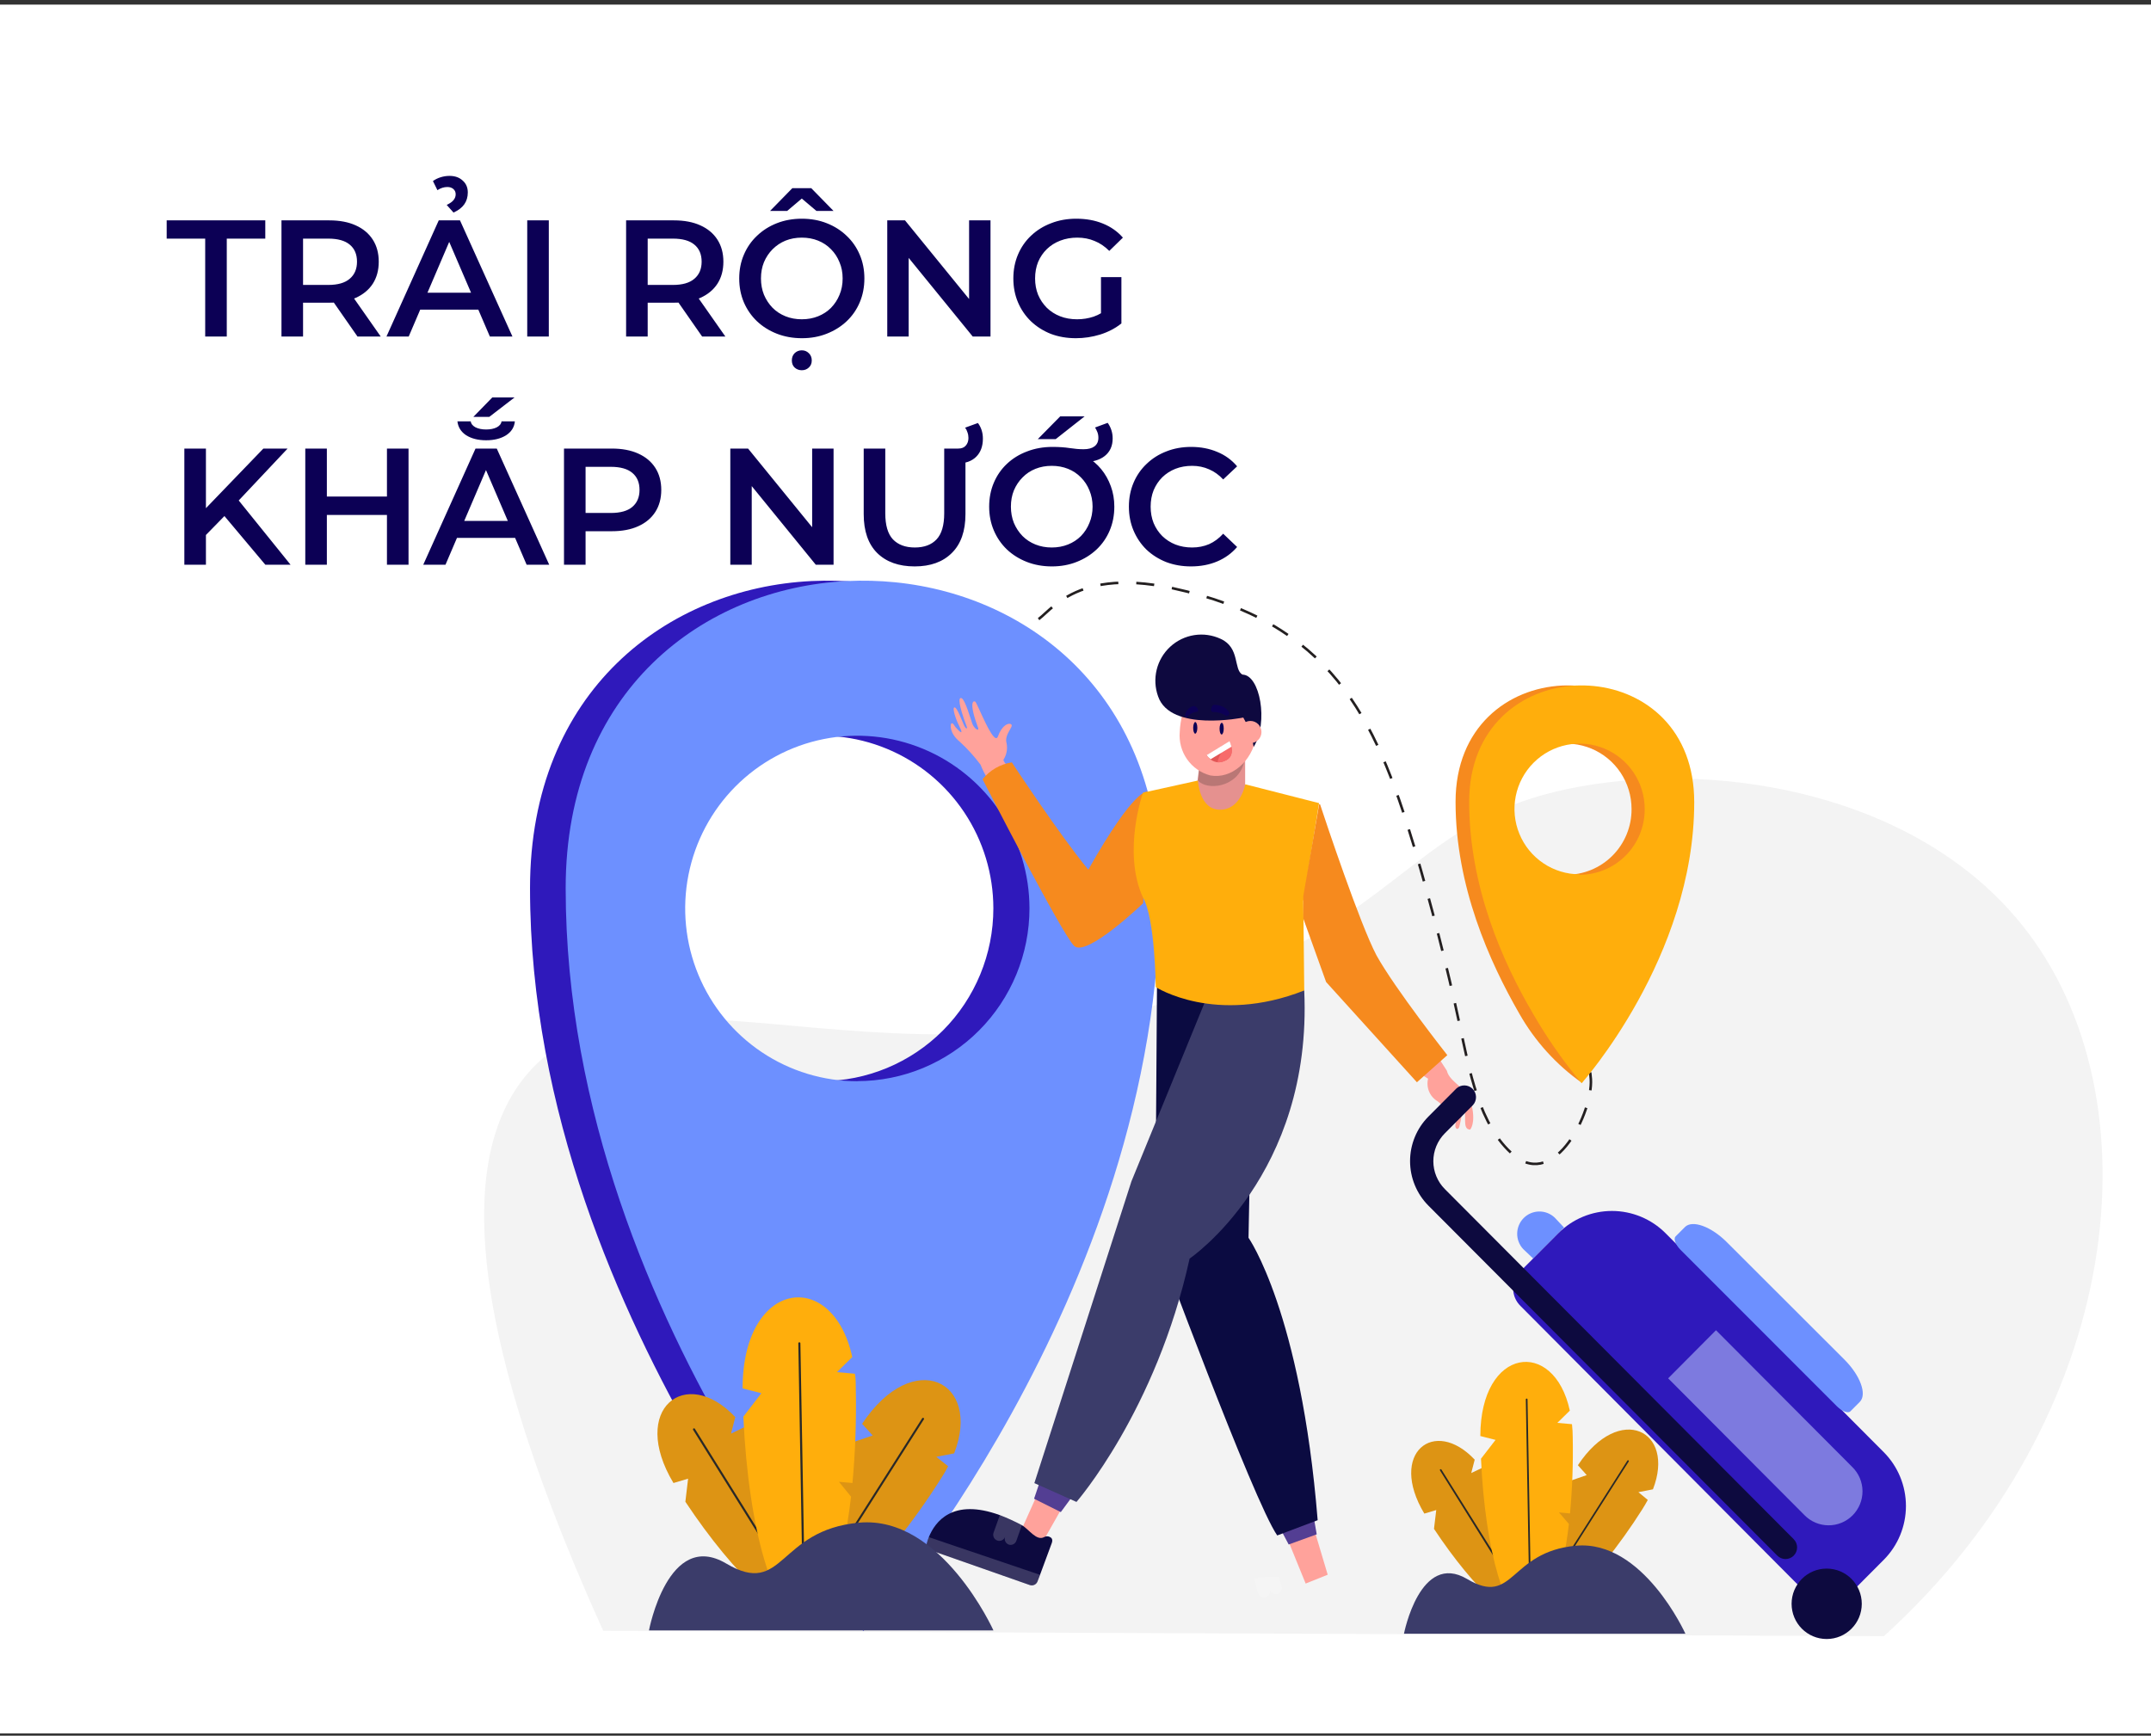 <svg width="311" height="251" viewBox="0 0 311 251" fill="none" xmlns="http://www.w3.org/2000/svg">
<rect x="0" y="0" width="311" height="251" fill="#333333" stroke="none"/>
<rect width="311" height="250" transform="translate(0 0.667)" fill="white"/>
<g clip-path="url(#clip0_2507_118797)">
<path opacity="0.06" d="M272.383 236.605L87.213 235.829C64.48 185.568 67.912 164.344 76.782 154.679C94.795 135.157 134.441 163.487 183.46 138.846C204.809 128.105 207.793 117.445 228.505 113.729C249.217 110.012 277.334 114.954 292.403 133.823C312.247 158.572 307.283 204.94 272.383 236.605Z" fill="#3F3B33"/>
<path d="M226.131 145.354C226.443 145.844 226.755 146.347 227.04 146.878" stroke="#231F20" stroke-width="0.37" stroke-miterlimit="10"/>
<path d="M228.573 150.064C229.368 151.971 229.853 153.993 230.011 156.054C230.309 160.764 224.911 171.995 218.943 167.108C213.775 162.833 212.419 154.488 211.062 148.308C209.204 139.608 206.993 131.032 204.457 122.442C198.773 103.41 192.278 89.974 169.532 85.059C154.192 81.751 151.284 89.858 149.412 89.858" stroke="#231F20" stroke-width="0.37" stroke-miterlimit="10" stroke-dasharray="2.6 2.6"/>
<path d="M125.014 86.216L123.767 87.455" stroke="#231F20" stroke-width="0.37" stroke-miterlimit="10"/>
<path d="M124.255 84.201C121.952 83.972 119.635 83.913 117.324 84.024C96.612 85.031 76.633 99.843 76.633 128.445C76.633 160.777 89.627 189.625 101.047 209.446C106.968 219.883 115.099 228.889 124.865 235.829C124.865 235.829 162.518 187.746 162.518 128.445C162.518 100.932 144.017 86.189 124.255 84.201ZM118.829 156.353C113.904 156.372 109.084 154.923 104.979 152.191C100.874 149.459 97.669 145.566 95.77 141.004C93.871 136.443 93.362 131.419 94.31 126.567C95.257 121.716 97.618 117.256 101.092 113.752C104.566 110.247 108.998 107.856 113.827 106.882C118.656 105.907 123.664 106.392 128.218 108.276C132.772 110.16 136.667 113.357 139.409 117.464C142.152 121.57 143.618 126.401 143.624 131.345C143.624 137.971 141.002 144.327 136.335 149.014C131.667 153.701 125.337 156.336 118.734 156.339L118.829 156.353Z" fill="#2F19BB"/>
<path d="M129.409 84.201C127.106 83.972 124.79 83.913 122.478 84.024C101.766 85.031 81.787 99.843 81.787 128.445C81.787 160.777 94.55 189.706 106.202 209.446C111.186 217.958 116.809 226.077 123.021 233.733C124.16 235.094 124.797 235.829 124.797 235.829C124.797 235.829 167.74 187.746 167.74 128.445C167.74 100.932 149.239 86.189 129.409 84.201ZM123.984 156.353C119.061 156.358 114.247 154.899 110.151 152.158C106.055 149.418 102.861 145.52 100.972 140.957C99.083 136.394 98.585 131.372 99.54 126.525C100.495 121.678 102.861 117.225 106.338 113.727C109.815 110.23 114.247 107.846 119.074 106.877C123.901 105.907 128.906 106.397 133.456 108.282C138.006 110.168 141.897 113.366 144.636 117.471C147.375 121.576 148.84 126.404 148.846 131.345C148.846 137.971 146.224 144.327 141.557 149.014C136.889 153.701 130.559 156.336 123.956 156.339L123.984 156.353Z" fill="#6D90FF"/>
<path d="M228.464 99.204C227.594 99.12 226.719 99.097 225.846 99.135C218.006 99.517 210.451 105.125 210.451 115.948C210.451 128.2 215.361 139.091 219.674 146.592C221.914 150.543 224.994 153.951 228.694 156.571C228.694 156.571 242.99 138.383 242.99 115.948C242.977 105.479 235.978 99.952 228.464 99.204ZM226.402 126.431C224.544 126.415 222.732 125.847 221.195 124.799C219.657 123.751 218.464 122.27 217.764 120.542C217.064 118.814 216.889 116.917 217.261 115.09C217.633 113.263 218.536 111.587 219.856 110.274C221.176 108.961 222.853 108.069 224.677 107.711C226.5 107.353 228.389 107.545 230.104 108.262C231.82 108.98 233.285 110.191 234.316 111.743C235.346 113.294 235.896 115.118 235.897 116.983C235.906 118.236 235.666 119.479 235.192 120.638C234.718 121.798 234.019 122.851 233.135 123.737C232.251 124.622 231.201 125.323 230.045 125.797C228.889 126.271 227.651 126.51 226.402 126.499V126.431Z" fill="#F68A1E"/>
<path d="M230.444 99.203C229.574 99.12 228.699 99.097 227.826 99.135C219.986 99.517 212.418 105.125 212.418 115.948C212.418 128.2 217.247 139.091 221.655 146.592C223.53 149.841 225.657 152.936 228.016 155.849C228.437 156.367 228.681 156.639 228.681 156.639C228.681 156.639 244.957 138.451 244.957 116.016C244.971 105.479 237.945 99.952 230.444 99.203ZM228.382 126.431C226.521 126.431 224.701 125.876 223.153 124.838C221.605 123.8 220.398 122.325 219.686 120.598C218.973 118.872 218.787 116.972 219.15 115.14C219.513 113.307 220.41 111.623 221.726 110.302C223.043 108.981 224.72 108.081 226.546 107.716C228.372 107.352 230.265 107.539 231.985 108.254C233.705 108.969 235.175 110.18 236.209 111.734C237.243 113.288 237.796 115.114 237.796 116.983C237.804 118.229 237.568 119.465 237.099 120.619C236.63 121.773 235.938 122.823 235.063 123.707C234.188 124.592 233.147 125.294 232 125.773C230.854 126.252 229.624 126.499 228.382 126.499V126.431Z" fill="#FFAE0C"/>
<path d="M190.12 221.535L191.965 227.716L188.777 228.995L186.322 222.965L190.12 221.535Z" fill="#FFA29B"/>
<path d="M153.444 218.24L150.27 223.836L147.15 222.42L149.809 216.471L153.444 218.24Z" fill="#FFA29B"/>
<path d="M184.626 220.133L186.321 223.346L190.377 221.875L189.753 218.309L184.626 220.133Z" fill="#533E93"/>
<path d="M150.676 213.271L149.51 216.729L153.375 218.662L155.518 215.749L150.676 213.271Z" fill="#533E93"/>
<path d="M203.684 154.243L206.478 155.986C206.325 156.602 206.375 157.252 206.619 157.838C206.863 158.424 207.289 158.916 207.834 159.24C209.584 160.519 209.34 161.962 210.33 161.704C210.499 161.658 210.65 161.562 210.764 161.428C210.878 161.295 210.949 161.13 210.967 160.955C210.967 160.002 209.611 158.899 209.611 158.736C209.611 158.572 210.967 159.076 211.578 160.097C212.188 161.118 211.306 163.31 212.554 163.351C212.554 163.351 213.382 162.52 212.798 159.879C212.215 157.238 209.597 156.585 209.19 154.829L207.075 151.548L203.684 154.243Z" fill="#FFA29B"/>
<path d="M211.632 158.858C211.539 160.235 211.326 161.602 210.994 162.942C210.845 163.459 210.343 163.296 210.425 162.656C210.506 162.016 210.859 160.777 210.425 160.342L210.14 160.233C210.22 160.476 210.22 160.739 210.14 160.982C209.991 161.335 209.611 162.438 209.516 162.819C209.421 163.201 208.933 163.228 209.014 162.642C209.29 161.72 209.418 160.76 209.394 159.797L209.217 159.47C209.347 159.876 209.313 160.316 209.122 160.696C208.824 161.444 208.661 162.057 208.539 162.275C208.417 162.493 208.051 162.397 208.173 161.676C208.295 160.954 208.607 159.906 208.404 159.457C208.442 158.581 208.621 157.717 208.933 156.897L211.632 158.858Z" fill="#FFA29B"/>
<path d="M190.513 219.833L184.667 222.038C181.249 217.137 167.034 178.706 167.034 178.706L167.278 142.726H181.222L180.516 178.992C180.516 178.992 188.085 189.733 190.513 219.833Z" fill="#0B0B41"/>
<path d="M175.457 141.841L163.589 170.825L149.551 214.47L155.641 217.192C155.641 217.192 167.156 204.001 171.999 182.001C171.999 182.001 189.781 169.953 188.573 143.271C187.665 141.011 175.457 141.841 175.457 141.841Z" fill="#3B3C6A"/>
<path d="M148.9 229.213L134.577 224.189C134.36 224.118 134.18 223.963 134.076 223.759C133.972 223.555 133.952 223.319 134.021 223.1C134.095 222.823 134.185 222.55 134.292 222.283C135.201 220.051 137.723 216.607 144.559 219.098C145.651 219.517 146.715 220.004 147.747 220.555C148.778 221.14 149.876 222.923 151.002 222.256C151.124 222.193 151.259 222.16 151.396 222.16C151.532 222.16 151.667 222.193 151.789 222.256C152.047 222.365 152.264 222.624 152.06 223.168C151.857 223.713 150.948 226.177 150.338 227.824L149.999 228.709C149.914 228.918 149.753 229.086 149.549 229.179C149.344 229.273 149.112 229.285 148.9 229.213Z" fill="#0D0A3F"/>
<path opacity="0.18" d="M148.9 229.213L134.577 224.19C134.36 224.118 134.18 223.964 134.076 223.76C133.972 223.556 133.952 223.319 134.021 223.101C134.095 222.824 134.185 222.551 134.292 222.284L150.365 227.73L150.026 228.614C149.993 228.729 149.938 228.837 149.863 228.93C149.788 229.023 149.695 229.099 149.59 229.155C149.485 229.211 149.37 229.245 149.251 229.255C149.132 229.265 149.013 229.251 148.9 229.213Z" fill="white"/>
<path opacity="0.18" d="M145.848 223.36C145.629 223.28 145.451 223.116 145.352 222.904C145.252 222.693 145.241 222.45 145.319 222.23C145.242 222.452 145.08 222.634 144.869 222.736C144.658 222.838 144.415 222.852 144.194 222.774C143.972 222.697 143.791 222.534 143.689 222.322C143.587 222.11 143.574 221.866 143.651 221.644L144.56 219.099C145.651 219.518 146.716 220.005 147.747 220.555L146.947 222.815C146.87 223.031 146.712 223.209 146.507 223.31C146.302 223.412 146.066 223.43 145.848 223.36Z" fill="white"/>
<path d="M145.102 109.836C145.541 109.135 145.696 108.293 145.536 107.481C145.156 106.215 146.607 105.071 146.214 104.758C145.821 104.445 144.858 104.894 144.288 106.487C143.718 108.08 141.304 101.654 141.006 101.464C140.707 101.273 140.043 101.573 141.44 105.303C141.548 105.793 140.843 105.384 140.572 104.622C140.3 103.86 139.554 101.219 139.039 100.974C138.523 100.729 138.578 101.913 139.771 105.058C139.907 105.439 139.663 105.493 139.364 104.84C139.066 104.186 138.374 102.267 138.008 102.294C137.642 102.321 138.171 103.969 138.646 104.894C139.12 105.82 139.297 106.46 138.117 105.112C137.791 104.568 137.682 104.54 137.547 104.622C137.411 104.704 137.221 105.983 138.754 107.249C139.859 108.26 140.867 109.372 141.765 110.571C142.083 111.364 142.473 112.125 142.932 112.845L145.848 110.925C145.848 110.925 144.966 110.081 145.102 109.836Z" fill="#FFA29B"/>
<path d="M165.881 114.492C165.881 114.492 164.132 113.756 157.35 125.764C153.118 120.631 146.295 110.244 146.295 110.244C144.632 110.501 143.124 111.37 142.063 112.681C142.063 112.681 153.525 135.103 155.315 136.791C157.106 138.479 165.284 130.61 165.284 130.61L165.881 114.492Z" fill="#F68A1E"/>
<path d="M172.704 116.466C172.704 116.466 175.417 118.603 180.028 116.738V108.502L173.491 110.04L172.989 114.124L172.704 116.466Z" fill="#E5918F"/>
<path opacity="0.23" d="M173.206 112.872C174.467 114.342 178.943 113.947 179.879 110.244C179.879 109.999 179.988 109.768 180.042 109.564V108.502L173.504 110.04L173.206 112.872Z" fill="#231F20"/>
<path d="M170.575 105.82C170.446 107.228 170.82 108.636 171.63 109.793C172.44 110.95 173.633 111.781 174.996 112.136C178.008 112.681 180.992 110.163 181.643 106.528L182.036 104.322C182.133 103.806 182.174 103.281 182.158 102.757V102.621C182.126 101.731 181.933 100.854 181.588 100.034C181.243 99.204 180.714 98.464 180.042 97.87C179.393 97.288 178.594 96.901 177.736 96.753C174.929 96.249 172.162 98.387 171.266 101.613C171.266 101.858 171.144 102.103 171.09 102.362L170.697 104.554C170.63 104.973 170.589 105.396 170.575 105.82Z" fill="#FFA29B"/>
<path d="M173.206 112.871L165.257 114.627C165.257 114.627 162.233 123.177 165.257 129.793C167.021 132.829 167.102 142.739 167.102 142.739C167.102 142.739 175.715 148.294 188.573 143.229L188.438 130.296L190.716 116.138L180.042 113.416C180.042 113.416 179.404 117.091 176.393 117.091C173.382 117.091 173.206 112.871 173.206 112.871Z" fill="#FFAE0C"/>
<path d="M180.788 105.67L179.757 103.764C179.757 103.764 169.232 105.915 167.441 100.701C166.996 99.462 166.925 98.119 167.238 96.84C167.552 95.562 168.235 94.405 169.203 93.516C170.17 92.626 171.378 92.044 172.675 91.842C173.971 91.641 175.298 91.829 176.488 92.383C179.323 93.662 178.319 96.821 179.635 97.556C182.158 97.556 183.446 104.444 181.263 108.011L180.788 105.67Z" fill="#0E093F"/>
<path d="M180.788 107.467C181.672 107.467 182.389 106.747 182.389 105.86C182.389 104.973 181.672 104.254 180.788 104.254C179.904 104.254 179.188 104.973 179.188 105.86C179.188 106.747 179.904 107.467 180.788 107.467Z" fill="#FFA29B"/>
<path d="M190.716 116.37C190.716 116.348 190.725 116.327 190.74 116.312C190.755 116.297 190.776 116.288 190.798 116.288C190.819 116.288 190.84 116.297 190.855 116.312C190.87 116.327 190.879 116.348 190.879 116.37C191.666 118.752 196.603 133.577 199.017 138.151C201.73 143.039 209.258 152.582 209.258 152.582L204.863 156.503L191.733 142.004L188.438 132.829V129.561L190.716 116.37Z" fill="#F68A1E"/>
<path opacity="0.18" d="M181.304 228.288L181.887 230.357C181.952 230.583 182.103 230.773 182.308 230.887C182.513 231.001 182.754 231.028 182.979 230.963C183.204 230.898 183.394 230.746 183.507 230.54C183.62 230.335 183.647 230.093 183.582 229.867C183.615 229.98 183.67 230.085 183.743 230.176C183.817 230.267 183.907 230.343 184.01 230.4C184.113 230.456 184.225 230.491 184.342 230.504C184.458 230.516 184.576 230.506 184.688 230.473C184.8 230.44 184.905 230.385 184.996 230.311C185.087 230.237 185.163 230.146 185.219 230.043C185.275 229.94 185.31 229.827 185.322 229.711C185.335 229.594 185.324 229.476 185.291 229.363L184.898 228.002H184.505C183.431 227.985 182.358 228.081 181.304 228.288Z" fill="white"/>
<path d="M128.107 221.985L129.463 223.033C131.852 220.065 134.066 216.96 136.096 213.735C136.458 213.187 136.789 212.619 137.086 212.033L135.377 210.672L137.954 210.168C142.023 199.727 132.027 194.744 124.648 205.893L126.167 207.582L122.777 208.739C115.642 220.651 112.333 231.364 115.344 233.243C117.582 234.604 122.709 230.915 128.378 224.19L128.107 221.985Z" fill="#DD9414"/>
<path d="M115.519 233.447H115.438C115.411 233.417 115.396 233.378 115.396 233.338C115.396 233.298 115.411 233.259 115.438 233.229L133.342 205.076C133.356 205.061 133.373 205.05 133.391 205.042C133.41 205.033 133.43 205.029 133.45 205.029C133.471 205.029 133.491 205.033 133.51 205.042C133.528 205.05 133.545 205.061 133.559 205.076C133.573 205.089 133.585 205.105 133.593 205.122C133.601 205.14 133.605 205.159 133.605 205.178C133.605 205.198 133.601 205.217 133.593 205.234C133.585 205.252 133.573 205.268 133.559 205.28L115.641 233.447C115.622 233.457 115.602 233.462 115.58 233.462C115.559 233.462 115.538 233.457 115.519 233.447Z" fill="#282828"/>
<path d="M112.4 217.968L113.756 217.287C112.211 214.074 110.486 210.952 108.588 207.935C108.249 207.39 107.897 206.887 107.544 206.41L105.699 207.309L106.31 204.926C99.148 197.303 90.956 203.769 97.371 214.456L99.487 213.829L99.094 217.165C106.269 227.974 114.014 235.08 116.727 233.297C118.829 231.935 117.717 226.122 114.326 218.621L112.4 217.968Z" fill="#DD9414"/>
<path d="M116.876 233.338C116.848 233.339 116.821 233.331 116.797 233.317C116.773 233.302 116.753 233.281 116.741 233.256L100.234 206.805C100.207 206.775 100.192 206.737 100.192 206.696C100.192 206.656 100.207 206.617 100.234 206.587C100.264 206.561 100.302 206.546 100.342 206.546C100.382 206.546 100.421 206.561 100.451 206.587L116.958 233.039C116.973 233.053 116.984 233.07 116.992 233.088C117 233.107 117.005 233.127 117.005 233.148C117.005 233.168 117 233.188 116.992 233.207C116.984 233.226 116.973 233.242 116.958 233.256L116.876 233.338Z" fill="#282828"/>
<path d="M121.298 214.279L123.251 214.456C123.664 209.976 123.827 205.477 123.739 200.979C123.739 200.175 123.739 199.399 123.604 198.651L121.013 198.419L123.224 196.241C120.416 183.322 107.382 184.969 107.368 200.774L110.081 201.469L107.477 204.858C108.209 221.195 111.912 233.923 116.13 233.855C119.263 233.855 121.854 226.735 123.048 216.43L121.298 214.279Z" fill="#FFAE0C"/>
<path d="M116.265 233.787C116.226 233.787 116.188 233.771 116.16 233.743C116.132 233.715 116.116 233.677 116.116 233.637L115.424 194.267C115.423 194.246 115.425 194.225 115.432 194.205C115.438 194.186 115.449 194.167 115.463 194.152C115.477 194.137 115.494 194.124 115.513 194.116C115.532 194.108 115.553 194.103 115.574 194.104C115.613 194.104 115.651 194.119 115.679 194.147C115.707 194.175 115.723 194.214 115.723 194.253L116.428 233.637C116.428 233.677 116.412 233.715 116.384 233.743C116.356 233.771 116.319 233.787 116.279 233.787H116.265Z" fill="#282828"/>
<path d="M93.831 235.775H143.637C143.637 235.775 136.136 219.139 124.254 220.187C112.373 221.235 113.403 231.078 104.994 226.095C96.585 221.113 93.831 235.775 93.831 235.775Z" fill="#3B3C6A"/>
<path d="M226.131 177.508L224.775 176.065C224.166 175.492 223.359 175.179 222.524 175.192C221.689 175.205 220.892 175.544 220.302 176.136C219.712 176.729 219.374 177.529 219.361 178.367C219.348 179.205 219.66 180.015 220.231 180.626L221.669 181.987L226.131 177.508Z" fill="#6D90FF"/>
<path d="M219.77 183.894L225.304 178.339C227.361 176.274 230.152 175.114 233.062 175.114C235.972 175.114 238.763 176.274 240.82 178.339L272.356 209.991C274.413 212.056 275.569 214.857 275.569 217.778C275.569 220.698 274.413 223.499 272.356 225.565L266.822 231.119C266.498 231.445 266.113 231.704 265.69 231.88C265.266 232.057 264.812 232.148 264.353 232.148C263.895 232.148 263.44 232.057 263.017 231.88C262.593 231.704 262.209 231.445 261.885 231.119L219.837 188.849C219.508 188.528 219.245 188.146 219.063 187.723C218.882 187.3 218.785 186.846 218.779 186.385C218.772 185.925 218.857 185.468 219.027 185.04C219.197 184.613 219.449 184.223 219.77 183.894Z" fill="#2F19BB"/>
<path d="M242.258 178.802L243.614 177.44C244.686 176.365 247.426 177.359 249.718 179.673L266.673 196.608C268.978 198.909 269.969 201.645 268.897 202.721L267.541 204.082C267.202 204.436 266.333 204.082 265.601 203.374L242.99 180.748C242.258 180.013 241.932 179.142 242.258 178.802Z" fill="#6D90FF"/>
<path d="M259.335 224.966C259.492 224.809 259.617 224.622 259.702 224.416C259.788 224.211 259.831 223.99 259.831 223.768C259.831 223.545 259.788 223.324 259.702 223.119C259.617 222.913 259.492 222.727 259.335 222.57L208.905 171.954C208.376 171.425 207.957 170.795 207.671 170.103C207.385 169.41 207.237 168.668 207.237 167.918C207.237 167.168 207.385 166.426 207.671 165.733C207.957 165.041 208.376 164.411 208.905 163.882L212.974 159.797C213.264 159.474 213.419 159.052 213.408 158.617C213.397 158.182 213.221 157.768 212.915 157.46C212.61 157.151 212.198 156.972 211.765 156.959C211.332 156.945 210.911 157.099 210.587 157.388L206.518 161.472C204.824 163.181 203.873 165.494 203.873 167.904C203.873 170.315 204.824 172.628 206.518 174.337L256.961 224.952C257.274 225.269 257.7 225.448 258.145 225.451C258.59 225.453 259.018 225.279 259.335 224.966Z" fill="#0D0A3F"/>
<path d="M264.109 237.014C266.911 237.014 269.182 234.734 269.182 231.923C269.182 229.111 266.911 226.831 264.109 226.831C261.307 226.831 259.036 229.111 259.036 231.923C259.036 234.734 261.307 237.014 264.109 237.014Z" fill="#0D0A3F"/>
<path opacity="0.53" d="M248.104 192.361L267.812 212.142C268.275 212.596 268.644 213.138 268.898 213.736C269.151 214.334 269.284 214.977 269.288 215.626C269.292 216.276 269.168 216.921 268.922 217.522C268.676 218.123 268.314 218.67 267.857 219.13C267.4 219.59 266.856 219.954 266.257 220.202C265.658 220.45 265.017 220.576 264.369 220.573C263.722 220.57 263.081 220.438 262.485 220.185C261.888 219.932 261.348 219.563 260.895 219.098L241.187 199.318L248.104 192.361Z" fill="#C2D0FF"/>
<path d="M230.96 224.993L232.018 225.85C233.969 223.429 235.78 220.897 237.443 218.268C237.742 217.791 238.013 217.328 238.244 216.906L236.887 215.776L238.99 215.368C242.299 206.846 234.161 202.789 228.139 211.883L229.414 213.312L226.701 214.252C220.869 223.972 218.169 232.712 220.638 234.291C222.455 235.462 226.647 232.385 231.258 226.899L230.96 224.993Z" fill="#DD9414"/>
<path d="M220.692 234.345C220.68 234.333 220.671 234.32 220.664 234.305C220.658 234.289 220.654 234.273 220.654 234.256C220.654 234.24 220.658 234.224 220.664 234.208C220.671 234.193 220.68 234.179 220.692 234.168L235.3 211.202C235.311 211.19 235.325 211.18 235.34 211.174C235.355 211.167 235.372 211.164 235.388 211.164C235.405 211.164 235.421 211.167 235.436 211.174C235.451 211.18 235.465 211.19 235.476 211.202C235.496 211.224 235.507 211.253 235.507 211.284C235.507 211.314 235.496 211.343 235.476 211.365L220.855 234.345C220.846 234.359 220.834 234.371 220.82 234.379C220.806 234.387 220.79 234.391 220.773 234.391C220.757 234.391 220.741 234.387 220.727 234.379C220.712 234.371 220.7 234.359 220.692 234.345Z" fill="#282828"/>
<path d="M218.142 221.712L219.295 221.167C218.039 218.541 216.631 215.991 215.077 213.53C214.806 213.081 214.521 212.672 214.236 212.291L212.717 213.013L213.219 211.08C207.373 204.858 200.686 210.127 205.935 218.88L207.658 218.363L207.332 221.085C213.178 229.907 219.458 235.706 221.764 234.25C223.487 233.174 222.578 228.396 219.811 222.283L218.142 221.712Z" fill="#DD9414"/>
<path d="M221.791 234.25C221.776 234.258 221.76 234.263 221.743 234.263C221.726 234.263 221.71 234.258 221.696 234.25L208.213 212.659C208.195 212.633 208.185 212.602 208.185 212.57C208.185 212.539 208.195 212.508 208.213 212.482C208.238 212.461 208.269 212.449 208.302 212.449C208.334 212.449 208.365 212.461 208.39 212.482L221.913 234.059C221.925 234.071 221.934 234.085 221.941 234.1C221.947 234.115 221.95 234.131 221.95 234.148C221.95 234.164 221.947 234.181 221.941 234.196C221.934 234.211 221.925 234.225 221.913 234.236L221.791 234.25Z" fill="#282828"/>
<path d="M225.399 218.704L226.999 218.853C227.337 215.197 227.468 211.525 227.392 207.854C227.392 207.217 227.355 206.581 227.284 205.948L225.168 205.757L226.972 203.987C224.693 193.437 214.046 194.785 214.032 207.663L216.23 208.221L214.127 210.944C214.724 224.312 217.749 234.659 221.194 234.604C223.744 234.604 225.86 228.805 226.836 220.378L225.399 218.704Z" fill="#FFAE0C"/>
<path d="M221.302 234.617C221.27 234.617 221.239 234.604 221.216 234.581C221.193 234.558 221.18 234.527 221.18 234.495L220.61 202.367C220.61 202.334 220.623 202.303 220.646 202.28C220.669 202.257 220.7 202.244 220.732 202.244C220.765 202.244 220.796 202.257 220.819 202.28C220.842 202.303 220.854 202.334 220.854 202.367L221.424 234.495C221.424 234.527 221.411 234.558 221.388 234.581C221.366 234.604 221.334 234.617 221.302 234.617Z" fill="#282828"/>
<path d="M202.991 236.251H243.682C243.682 236.251 237.551 222.638 227.853 223.523C218.155 224.408 218.956 232.399 212.133 228.342C205.311 224.285 202.991 236.251 202.991 236.251Z" fill="#3B3C6A"/>
</g>
<path d="M29.668 48.667V34.507H24.1V31.867H38.356V34.507H32.788V48.667H29.668ZM40.697 48.667V31.867H47.609C49.097 31.867 50.369 32.107 51.425 32.587C52.497 33.067 53.321 33.755 53.897 34.651C54.473 35.547 54.761 36.611 54.761 37.843C54.761 39.075 54.473 40.139 53.897 41.035C53.321 41.915 52.497 42.595 51.425 43.075C50.369 43.539 49.097 43.771 47.609 43.771H42.425L43.817 42.355V48.667H40.697ZM51.689 48.667L47.441 42.571H50.777L55.049 48.667H51.689ZM43.817 42.691L42.425 41.203H47.465C48.841 41.203 49.873 40.907 50.561 40.315C51.265 39.723 51.617 38.899 51.617 37.843C51.617 36.771 51.265 35.947 50.561 35.371C49.873 34.795 48.841 34.507 47.465 34.507H42.425L43.817 32.971V42.691ZM55.876 48.667L63.436 31.867H66.508L74.092 48.667H70.828L64.324 33.523H65.572L59.092 48.667H55.876ZM59.356 44.779L60.196 42.331H69.268L70.108 44.779H59.356ZM65.572 30.739L64.588 29.635C65.052 29.411 65.38 29.179 65.572 28.939C65.78 28.683 65.884 28.403 65.884 28.099C65.884 27.779 65.772 27.523 65.548 27.331C65.324 27.139 65.036 27.043 64.684 27.043C64.188 27.043 63.708 27.195 63.244 27.499L62.596 26.179C62.932 25.939 63.308 25.755 63.724 25.627C64.14 25.499 64.564 25.435 64.996 25.435C65.78 25.435 66.412 25.659 66.892 26.107C67.388 26.539 67.636 27.115 67.636 27.835C67.636 28.491 67.468 29.059 67.132 29.539C66.796 30.019 66.276 30.419 65.572 30.739ZM76.229 48.667V31.867H79.349V48.667H76.229ZM90.525 48.667V31.867H97.438C98.925 31.867 100.198 32.107 101.254 32.587C102.326 33.067 103.15 33.755 103.726 34.651C104.302 35.547 104.59 36.611 104.59 37.843C104.59 39.075 104.302 40.139 103.726 41.035C103.15 41.915 102.326 42.595 101.254 43.075C100.198 43.539 98.925 43.771 97.438 43.771H92.254L93.645 42.355V48.667H90.525ZM101.518 48.667L97.269 42.571H100.606L104.878 48.667H101.518ZM93.645 42.691L92.254 41.203H97.293C98.669 41.203 99.701 40.907 100.39 40.315C101.094 39.723 101.446 38.899 101.446 37.843C101.446 36.771 101.094 35.947 100.39 35.371C99.701 34.795 98.669 34.507 97.293 34.507H92.254L93.645 32.971V42.691ZM115.952 48.907C114.64 48.907 113.432 48.691 112.328 48.259C111.224 47.827 110.264 47.227 109.448 46.459C108.632 45.675 108 44.763 107.552 43.723C107.104 42.667 106.88 41.515 106.88 40.267C106.88 39.019 107.104 37.875 107.552 36.835C108 35.779 108.632 34.867 109.448 34.099C110.264 33.315 111.224 32.707 112.328 32.275C113.432 31.843 114.632 31.627 115.928 31.627C117.24 31.627 118.44 31.843 119.528 32.275C120.632 32.707 121.592 33.315 122.408 34.099C123.224 34.867 123.856 35.779 124.304 36.835C124.752 37.875 124.976 39.019 124.976 40.267C124.976 41.515 124.752 42.667 124.304 43.723C123.856 44.779 123.224 45.691 122.408 46.459C121.592 47.227 120.632 47.827 119.528 48.259C118.44 48.691 117.248 48.907 115.952 48.907ZM115.928 46.171C116.776 46.171 117.56 46.027 118.28 45.739C119 45.451 119.624 45.043 120.152 44.515C120.68 43.971 121.088 43.347 121.376 42.643C121.68 41.923 121.832 41.131 121.832 40.267C121.832 39.403 121.68 38.619 121.376 37.915C121.088 37.195 120.68 36.571 120.152 36.043C119.624 35.499 119 35.083 118.28 34.795C117.56 34.507 116.776 34.363 115.928 34.363C115.08 34.363 114.296 34.507 113.576 34.795C112.872 35.083 112.248 35.499 111.704 36.043C111.176 36.571 110.76 37.195 110.456 37.915C110.168 38.619 110.024 39.403 110.024 40.267C110.024 41.115 110.168 41.899 110.456 42.619C110.76 43.339 111.176 43.971 111.704 44.515C112.232 45.043 112.856 45.451 113.576 45.739C114.296 46.027 115.08 46.171 115.928 46.171ZM115.928 53.539C115.528 53.539 115.184 53.411 114.896 53.155C114.624 52.899 114.488 52.555 114.488 52.123C114.488 51.691 114.624 51.339 114.896 51.067C115.184 50.795 115.528 50.659 115.928 50.659C116.328 50.659 116.664 50.795 116.936 51.067C117.224 51.339 117.368 51.691 117.368 52.123C117.368 52.555 117.224 52.899 116.936 53.155C116.664 53.411 116.328 53.539 115.928 53.539ZM111.344 30.499L114.56 27.211H117.296L120.512 30.499H118.04L114.776 27.739H117.08L113.816 30.499H111.344ZM128.283 48.667V31.867H130.851L141.387 44.803H140.115V31.867H143.211V48.667H140.643L130.107 35.731H131.379V48.667H128.283ZM155.561 48.907C154.249 48.907 153.041 48.699 151.937 48.283C150.849 47.851 149.897 47.251 149.081 46.483C148.265 45.699 147.633 44.779 147.185 43.723C146.737 42.667 146.513 41.515 146.513 40.267C146.513 39.019 146.737 37.867 147.185 36.811C147.633 35.755 148.265 34.843 149.081 34.075C149.913 33.291 150.881 32.691 151.985 32.275C153.089 31.843 154.297 31.627 155.609 31.627C157.033 31.627 158.313 31.859 159.449 32.323C160.601 32.787 161.569 33.467 162.353 34.363L160.385 36.283C159.729 35.627 159.017 35.147 158.249 34.843C157.497 34.523 156.665 34.363 155.753 34.363C154.873 34.363 154.057 34.507 153.305 34.795C152.553 35.083 151.905 35.491 151.361 36.019C150.817 36.547 150.393 37.171 150.089 37.891C149.801 38.611 149.657 39.403 149.657 40.267C149.657 41.115 149.801 41.899 150.089 42.619C150.393 43.339 150.817 43.971 151.361 44.515C151.905 45.043 152.545 45.451 153.281 45.739C154.017 46.027 154.833 46.171 155.729 46.171C156.561 46.171 157.361 46.043 158.129 45.787C158.913 45.515 159.657 45.067 160.361 44.443L162.137 46.771C161.257 47.475 160.233 48.011 159.065 48.379C157.913 48.731 156.745 48.907 155.561 48.907ZM159.185 46.363V40.075H162.137V46.771L159.185 46.363Z" fill="#0C0055"/>
<path d="M29.438 77.707L29.27 74.011L38.078 64.867H41.582L34.262 72.643L32.534 74.539L29.438 77.707ZM26.654 81.667V64.867H29.774V81.667H26.654ZM38.366 81.667L31.934 74.011L33.998 71.731L42.014 81.667H38.366ZM55.947 64.867H59.067V81.667H55.947V64.867ZM47.259 81.667H44.139V64.867H47.259V81.667ZM56.187 74.467H46.995V71.803H56.187V74.467ZM61.193 81.667L68.752 64.867H71.825L79.409 81.667H76.144L69.641 66.523H70.888L64.409 81.667H61.193ZM64.672 77.779L65.513 75.331H74.585L75.424 77.779H64.672ZM70.288 63.667C69.136 63.667 68.177 63.427 67.409 62.947C66.656 62.451 66.233 61.779 66.136 60.931H68.056C68.105 61.283 68.337 61.571 68.752 61.795C69.168 62.003 69.68 62.107 70.288 62.107C70.897 62.107 71.409 62.003 71.825 61.795C72.24 61.571 72.472 61.283 72.52 60.931H74.441C74.361 61.779 73.936 62.451 73.168 62.947C72.4 63.427 71.441 63.667 70.288 63.667ZM68.441 60.283L71.177 57.475H74.392L70.745 60.283H68.441ZM81.545 81.667V64.867H88.457C89.945 64.867 91.217 65.107 92.273 65.587C93.345 66.067 94.169 66.755 94.745 67.651C95.321 68.547 95.609 69.611 95.609 70.843C95.609 72.075 95.321 73.139 94.745 74.035C94.169 74.931 93.345 75.619 92.273 76.099C91.217 76.579 89.945 76.819 88.457 76.819H83.273L84.665 75.355V81.667H81.545ZM84.665 75.691L83.273 74.179H88.313C89.689 74.179 90.721 73.891 91.409 73.315C92.113 72.723 92.465 71.899 92.465 70.843C92.465 69.771 92.113 68.947 91.409 68.371C90.721 67.795 89.689 67.507 88.313 67.507H83.273L84.665 65.971V75.691ZM105.592 81.667V64.867H108.16L118.696 77.803H117.424V64.867H120.52V81.667H117.952L107.416 68.731H108.688V81.667H105.592ZM132.246 81.907C129.942 81.907 128.134 81.259 126.822 79.963C125.526 78.667 124.878 76.795 124.878 74.347V64.867H127.998V74.227C127.998 75.955 128.366 77.211 129.102 77.995C129.854 78.779 130.91 79.171 132.27 79.171C133.63 79.171 134.678 78.779 135.414 77.995C136.15 77.211 136.518 75.955 136.518 74.227V64.867H139.59V74.347C139.59 76.795 138.934 78.667 137.622 79.963C136.326 81.259 134.534 81.907 132.246 81.907ZM138.03 67.003V64.867H138.534C139.03 64.867 139.398 64.723 139.638 64.435C139.894 64.147 140.022 63.779 140.022 63.331C140.022 63.043 139.974 62.771 139.878 62.515C139.798 62.259 139.686 62.035 139.542 61.843L141.39 61.171C141.614 61.459 141.79 61.795 141.918 62.179C142.046 62.563 142.11 62.979 142.11 63.427C142.11 64.531 141.79 65.403 141.15 66.043C140.51 66.683 139.63 67.003 138.51 67.003H138.03ZM152.089 81.907C150.777 81.907 149.569 81.691 148.465 81.259C147.361 80.827 146.401 80.227 145.585 79.459C144.769 78.675 144.137 77.755 143.689 76.699C143.241 75.643 143.017 74.499 143.017 73.267C143.017 72.019 143.241 70.867 143.689 69.811C144.137 68.755 144.769 67.843 145.585 67.075C146.417 66.291 147.393 65.691 148.513 65.275C149.633 64.843 150.857 64.627 152.185 64.627C153.113 64.627 153.937 64.683 154.657 64.795C155.377 64.907 156.049 64.963 156.673 64.963C157.345 64.963 157.865 64.827 158.233 64.555C158.617 64.267 158.809 63.851 158.809 63.307C158.809 63.003 158.761 62.731 158.665 62.491C158.569 62.251 158.457 62.027 158.329 61.819L160.153 61.147C160.377 61.451 160.553 61.795 160.681 62.179C160.809 62.563 160.873 62.971 160.873 63.403C160.873 64.491 160.489 65.339 159.721 65.947C158.969 66.539 157.913 66.835 156.553 66.835C156.025 66.835 155.481 66.803 154.921 66.739C154.361 66.675 153.833 66.611 153.337 66.547L157.153 66.091C157.937 66.539 158.625 67.123 159.217 67.843C159.809 68.563 160.273 69.387 160.609 70.315C160.945 71.227 161.113 72.211 161.113 73.267C161.113 74.515 160.889 75.667 160.441 76.723C159.993 77.779 159.361 78.691 158.545 79.459C157.729 80.227 156.769 80.827 155.665 81.259C154.577 81.691 153.385 81.907 152.089 81.907ZM152.065 79.171C152.913 79.171 153.697 79.027 154.417 78.739C155.137 78.451 155.761 78.043 156.289 77.515C156.817 76.971 157.225 76.339 157.513 75.619C157.817 74.899 157.969 74.115 157.969 73.267C157.969 72.419 157.817 71.635 157.513 70.915C157.225 70.195 156.817 69.571 156.289 69.043C155.761 68.499 155.137 68.083 154.417 67.795C153.697 67.507 152.913 67.363 152.065 67.363C151.217 67.363 150.433 67.507 149.713 67.795C148.993 68.083 148.369 68.499 147.841 69.043C147.313 69.571 146.897 70.195 146.593 70.915C146.305 71.619 146.161 72.403 146.161 73.267C146.161 74.115 146.305 74.899 146.593 75.619C146.897 76.339 147.313 76.971 147.841 77.515C148.369 78.043 148.993 78.451 149.713 78.739C150.433 79.027 151.217 79.171 152.065 79.171ZM150.049 63.499L153.289 60.211H156.817L152.641 63.499H150.049ZM172.196 81.907C170.916 81.907 169.724 81.699 168.62 81.283C167.532 80.851 166.58 80.251 165.764 79.483C164.964 78.699 164.34 77.779 163.892 76.723C163.444 75.667 163.22 74.515 163.22 73.267C163.22 72.019 163.444 70.867 163.892 69.811C164.34 68.755 164.972 67.843 165.788 67.075C166.604 66.291 167.556 65.691 168.644 65.275C169.732 64.843 170.924 64.627 172.22 64.627C173.596 64.627 174.852 64.867 175.988 65.347C177.124 65.811 178.084 66.507 178.868 67.435L176.852 69.331C176.244 68.675 175.564 68.187 174.812 67.867C174.06 67.531 173.244 67.363 172.364 67.363C171.484 67.363 170.676 67.507 169.94 67.795C169.22 68.083 168.588 68.491 168.044 69.019C167.516 69.547 167.1 70.171 166.796 70.891C166.508 71.611 166.364 72.403 166.364 73.267C166.364 74.131 166.508 74.923 166.796 75.643C167.1 76.363 167.516 76.987 168.044 77.515C168.588 78.043 169.22 78.451 169.94 78.739C170.676 79.027 171.484 79.171 172.364 79.171C173.244 79.171 174.06 79.011 174.812 78.691C175.564 78.355 176.244 77.851 176.852 77.179L178.868 79.099C178.084 80.011 177.124 80.707 175.988 81.187C174.852 81.667 173.588 81.907 172.196 81.907Z" fill="#0C0055"/>
<path d="M171.612 103.748C171.612 103.748 172.153 102.967 173.024 102.937C173.144 102.937 173.264 102.817 173.234 102.697C173.204 102.486 173.054 102.216 172.633 102.096C172.633 102.096 171.702 102.126 171.311 103.418C171.311 103.388 171.251 103.658 171.612 103.748Z" fill="#0C0055"/>
<path d="M175.098 102.667C175.098 102.396 175.188 102.066 175.488 101.915C175.488 101.915 177.231 101.855 177.772 103.177C177.772 103.177 177.682 103.538 177.321 103.538C177.321 103.538 176.39 102.907 175.398 102.967C175.218 102.967 175.098 102.817 175.098 102.667Z" fill="#0C0055"/>
<path d="M173.115 105.251C173.115 105.731 172.964 106.092 172.814 106.092C172.634 106.092 172.514 105.701 172.514 105.251C172.514 104.8 172.664 104.409 172.814 104.409C172.964 104.409 173.115 104.77 173.115 105.251Z" fill="#0C0055"/>
<path d="M176.932 105.371C176.932 105.852 176.782 106.213 176.632 106.213C176.451 106.213 176.331 105.822 176.331 105.371C176.331 104.891 176.481 104.53 176.632 104.53C176.812 104.5 176.932 104.891 176.932 105.371Z" fill="#0C0055"/>
<path d="M174.468 109.216L177.773 107.203C177.773 107.203 178.735 109.126 177.322 109.907C175.489 110.929 174.468 109.216 174.468 109.216Z" fill="#E25555"/>
<path d="M176.03 110.238C176.391 110.268 176.842 110.178 177.352 109.908C178.164 109.457 178.194 108.616 178.043 108.015C176.631 108.045 176.181 109.547 176.03 110.238Z" fill="#F76B6B"/>
<path d="M178.043 107.984C177.953 107.533 177.773 107.173 177.773 107.173L174.468 109.186C174.468 109.186 174.648 109.517 175.039 109.787L178.043 107.984Z" fill="white"/>
<defs>
<clipPath id="clip0_2507_118797">
<rect width="234" height="171" fill="white" transform="translate(70 66)"/>
</clipPath>
</defs>
</svg>
